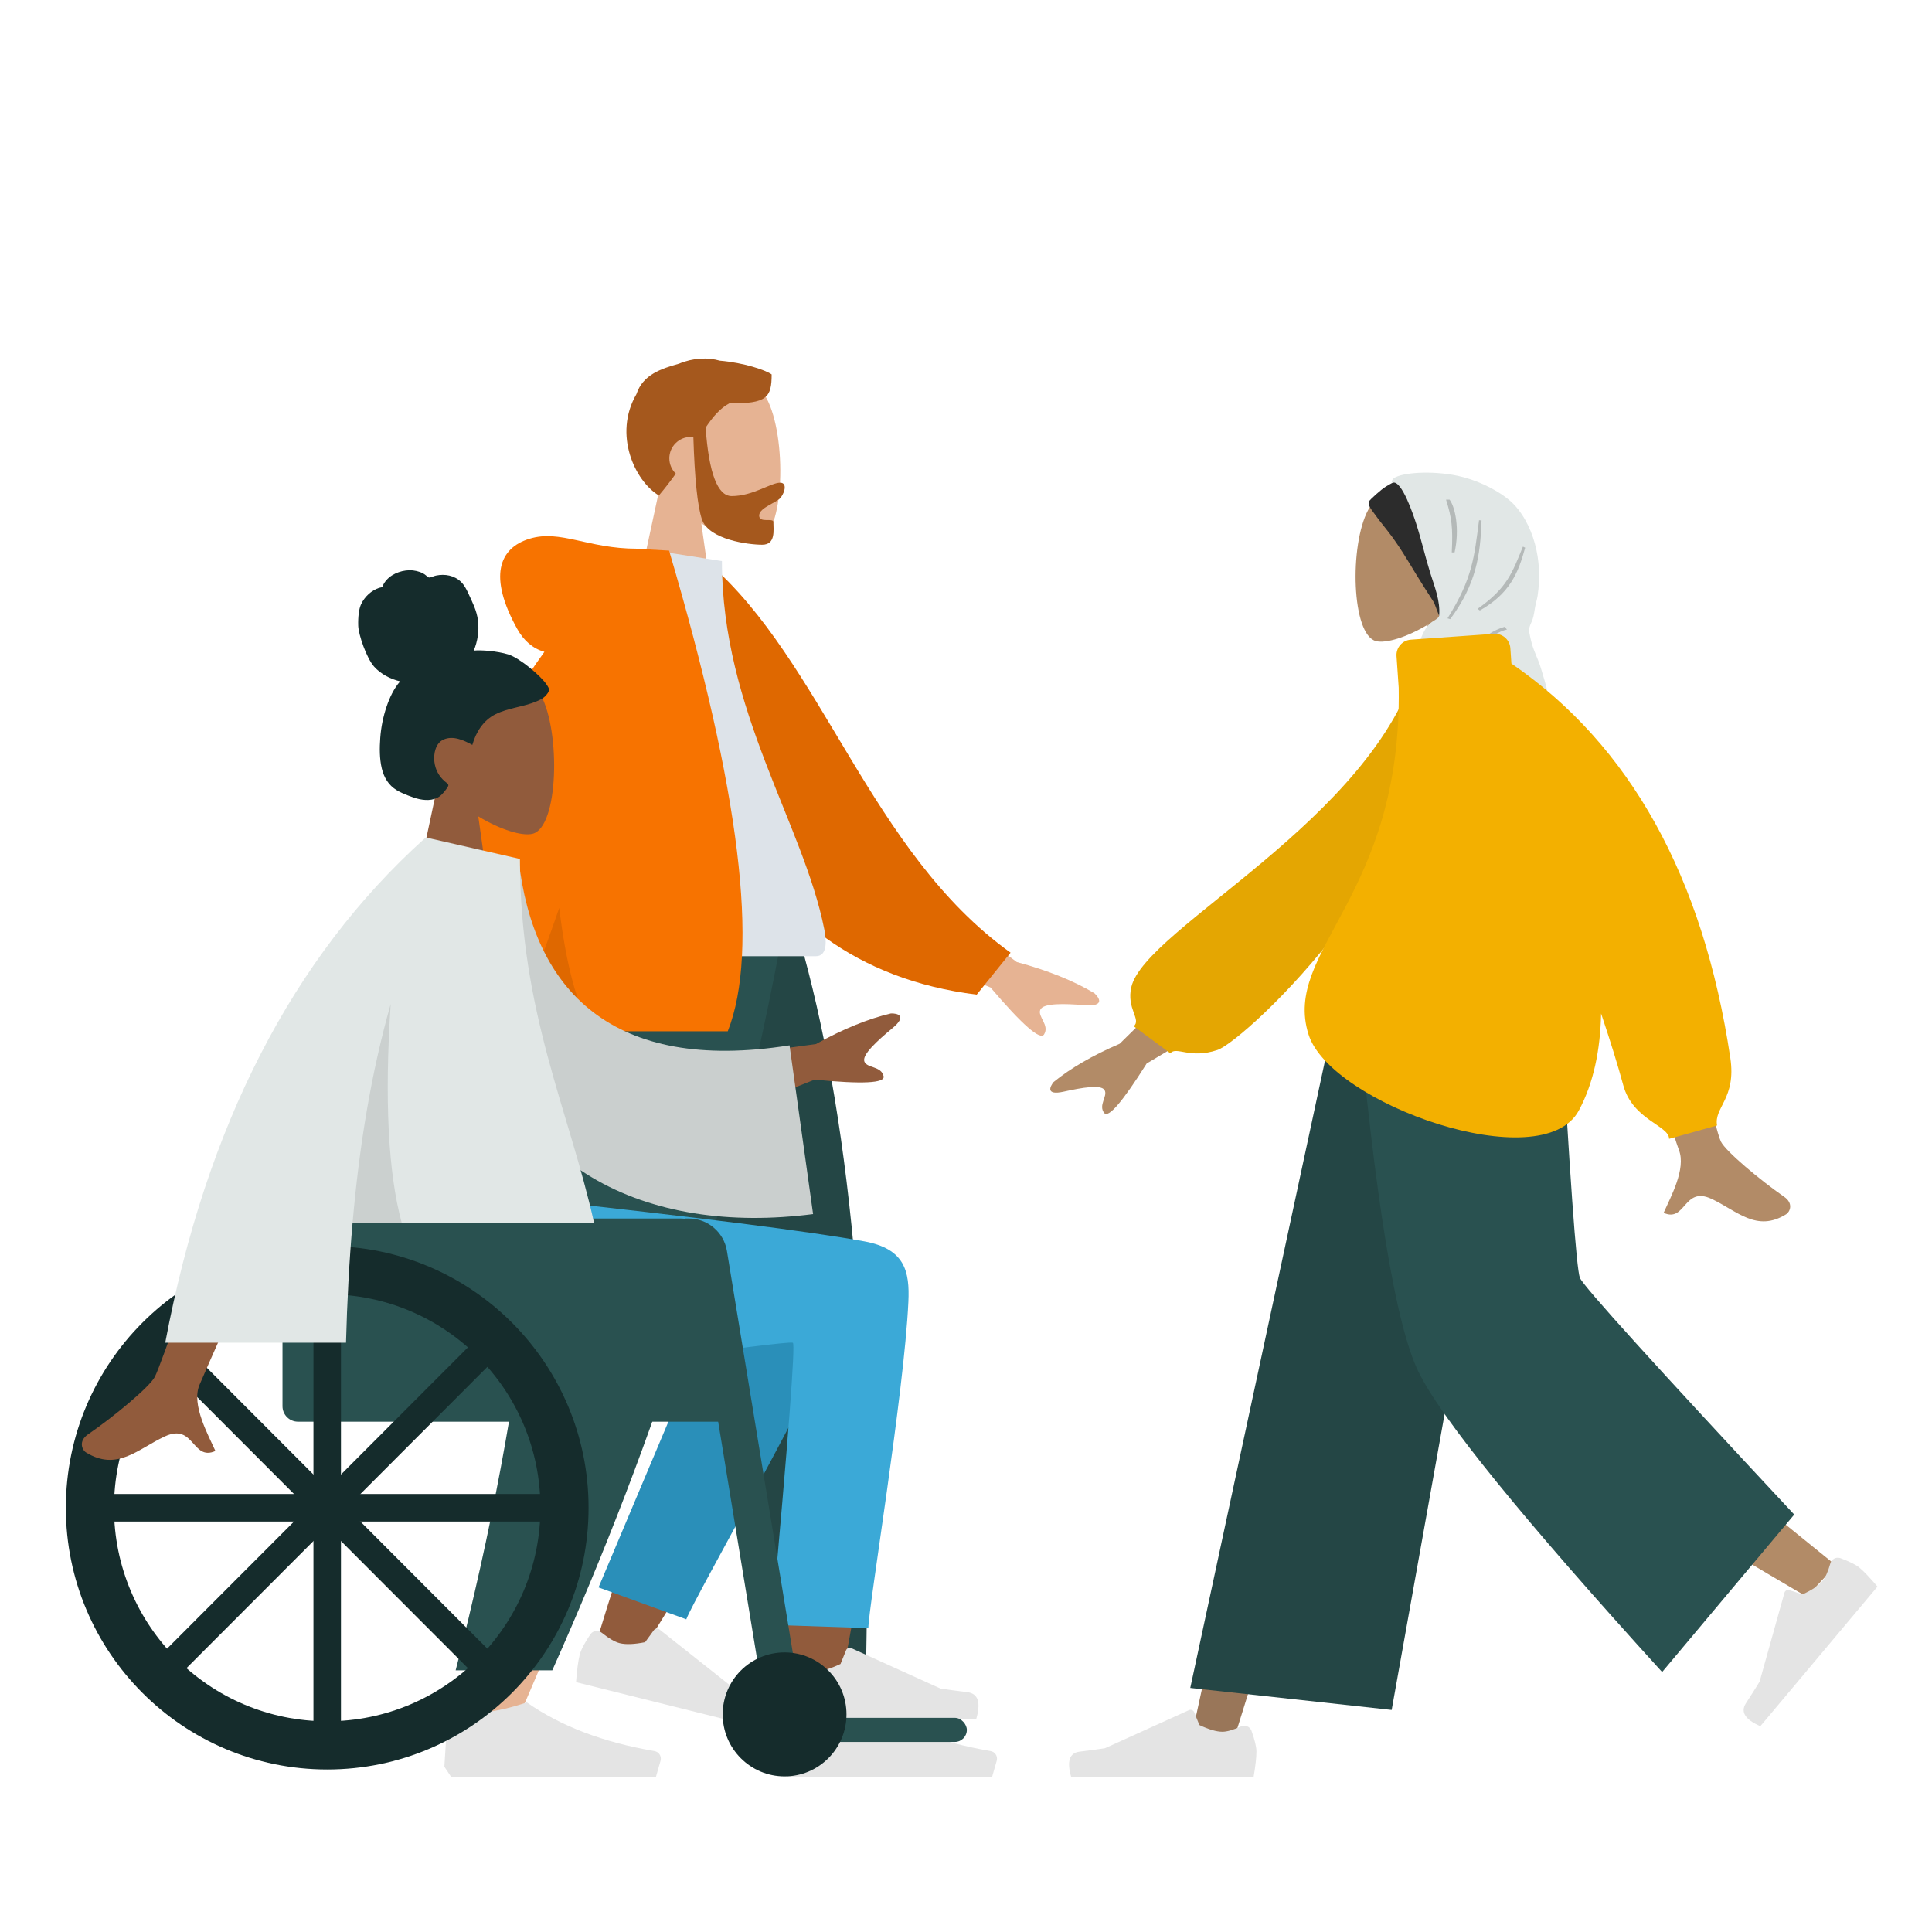 <?xml version="1.0" encoding="UTF-8"?>
<svg width="500px" height="500px" viewBox="0 0 500 500" version="1.1" xmlns="http://www.w3.org/2000/svg" xmlns:xlink="http://www.w3.org/1999/xlink">
    <!-- Generator: Sketch 55.2 (78181) - https://sketchapp.com -->
    <title>Illustration - Header - Graphic 2</title>
    <desc>Created with Sketch.</desc>
    <g id="Illustration---Header---Graphic-2" stroke="none" stroke-width="1" fill="none" fill-rule="evenodd">
        <g id="2" transform="translate(17, 92)">
            <g id="😍Human/Standing" transform="translate(71, 0)">
                <g id="Head/Front" transform="translate(74, 0)">
                    <g id="Head" transform="translate(1.029, 2.615)" fill="#E6B393">
                        <path d="M7.655,31.837 C3.386,26.844 0.496,20.726 0.979,13.87 C2.37,-5.885 29.97,-1.539 35.339,8.431 C40.707,18.402 40.069,43.692 33.131,45.474 C30.364,46.185 24.469,44.444 18.47,40.841 L22.235,67.385 L0,67.385 L7.655,31.837 Z"></path>
                    </g>
                    <path d="M17.442,21.116 C17.225,21.09 17.004,21.077 16.779,21.077 C13.709,21.077 11.221,23.557 11.221,26.615 C11.221,28.168 11.862,29.572 12.895,30.577 C11.609,32.386 10.167,34.276 8.516,36.226 C2.31,32.516 -3.356,20.431 2.711,10 C4.388,4.89 9.245,3.386 13.729,2.119 C17.361,0.605 21.131,0.435 24.314,1.342 C30.552,1.875 36.123,3.771 37.702,4.896 C37.702,10.781 36.558,12.527 26.782,12.373 C24.38,13.637 22.534,15.813 20.611,18.667 C21.462,30.479 23.713,36.386 27.365,36.386 C32.843,36.386 37.491,32.921 39.894,32.921 C41.647,32.921 41.255,35.106 40.094,36.725 C39.136,38.062 34.469,39.35 34.469,41.422 C34.469,43.493 38.156,41.891 38.156,43.119 C38.156,45.152 38.804,48.973 35.264,48.973 C31.68,48.973 21.407,47.672 19.646,42.374 C18.51,38.954 17.775,31.868 17.442,21.116 Z" id="Hair" fill="#A5581D"></path>
                </g>
                <g id="Bottom/Skinny-Jeans-1" transform="translate(27, 147)">
                    <polygon id="Leg" fill="#E6B393" points="40.613 0 74.558 116.72 90.524 204.356 106.549 204.356 90.552 4.66847224e-29"></polygon>
                    <path d="M25.358,0 C27.727,60.636 26.793,93.708 26.263,99.217 C25.733,104.726 22.723,141.622 2.216,206.205 L18.883,206.205 C46.042,144.248 55.522,107.353 58.637,99.217 C61.752,91.081 70.952,58.009 84.383,0 L25.358,0 Z" id="Leg" fill="#E6B393"></path>
                    <path d="M39.885,0 C48.714,40.164 63.985,104.275 85.698,192.335 L109.137,192.335 C110.868,101.95 103.504,42.462 90.75,0 L39.885,0 Z" id="Pant" fill="#244645"></path>
                    <path d="M25.24,0 C27.56,60.636 21.548,120.373 2.926,193.279 L27.934,193.279 C55.142,132.247 74.643,72.804 87.971,0 L25.24,0 Z" id="Pant" fill="#295150"></path>
                    <g id="Left-Shoe" transform="translate(0, 201)" fill="#E4E4E4">
                        <path d="M0,17.225 L0.927,2.425 C6.357,3.997 13.157,3.38 21.329,0.575 C30.082,6.713 41.093,10.911 54.36,13.17 C55.449,13.356 56.182,14.389 55.996,15.477 C55.984,15.55 55.967,15.622 55.947,15.692 L54.713,20 L21.329,20 L1.855,20 L0,17.225 Z" id="Shoe"></path>
                    </g>
                    <g id="Right-Shoe" transform="translate(87, 201)" fill="#E4E4E4">
                        <path d="M0,17.225 L0.927,2.425 C6.357,3.997 13.157,3.38 21.329,0.575 C30.082,6.713 41.093,10.911 54.36,13.17 C55.449,13.356 56.182,14.389 55.996,15.477 C55.984,15.55 55.967,15.622 55.947,15.692 L54.713,20 L21.329,20 L1.855,20 L0,17.225 Z" id="Shoe"></path>
                    </g>
                </g>
                <g id="Body/Long-Sleeve-1" transform="translate(0, 46)">
                    <path d="M145.622,89.308 L175.152,110.978 C183.162,113.138 189.853,115.825 195.227,119.039 C196.497,120.195 198.031,122.536 192.766,122.131 C187.502,121.727 181.946,121.538 181.22,123.332 C180.494,125.126 183.679,127.272 182.211,129.693 C181.232,131.307 176.607,127.26 168.337,117.552 L139.094,105.434 L145.622,89.308 Z M32.238,90.056 L51.585,90.132 C39.639,128.667 33.19,149.114 32.238,151.471 C30.096,156.777 34.629,164.856 36.568,169.198 C30.254,172.022 30.927,161.566 22.962,165.269 C15.692,168.649 10.162,174.773 1.763,169.594 C0.73,168.957 -0.402,166.56 2.332,164.686 C9.144,160.019 18.96,151.85 20.286,149.161 C22.095,145.494 26.079,125.793 32.238,90.056 Z" id="Skin" fill="#E6B393"></path>
                    <path d="M82.626,12.866 L90.481,10.801 C122.305,33.755 138.752,81.763 177.295,104.585 L169.511,116.162 C105.91,113.881 85.078,55.391 82.626,12.866 Z" id="Coat-Back" fill="#DF6800" transform="translate(129.96, 63.481) rotate(5) translate(-129.96, -63.481) "></path>
                    <path d="M52.32,109.465 C84.419,109.465 108.03,109.465 123.153,109.465 C126.39,109.465 125.78,104.795 125.312,102.438 C119.912,75.239 98.833,45.919 98.833,7.202 L78.401,4 C61.502,31.16 55.658,64.6 52.32,109.465 Z" id="Shirt" fill="#DDE3E9"></path>
                    <path d="M52.89,30.697 C49.922,29.845 47.572,27.857 45.84,24.733 C38.372,11.268 41.069,3.854 49.05,1.417 C57.03,-1.02 64.147,4 76.863,4 C77.554,4 78.188,4.043 78.763,4.13 L85.159,4.495 C103.51,66.646 108.572,108.112 100.343,128.893 L44.592,128.893 C41.289,136.59 38.128,143.066 35.109,148.321 L19.918,148.321 C18.488,102.126 29.479,62.918 52.89,30.697 Z" id="Coat-Front" fill="#F77300"></path>
                    <path d="M56.732,96.974 C58.485,111.634 61.335,122.274 65.281,128.893 L44.592,128.893 C48.445,119.915 52.492,109.275 56.732,96.974 Z" id="Shade" fill-opacity="0.1" fill="#000000"></path>
                </g>
            </g>
            <g id="A-Human/Standing" transform="translate(0, 55)">
                <g id="Head/Front" transform="translate(75, 0)">
                    <g id="Head" transform="translate(14.044, 24.721)" fill="#915B3C">
                        <path d="M7.351,30.842 C3.251,26.005 0.477,20.078 0.94,13.436 C2.276,-5.701 28.781,-1.491 33.936,8.168 C39.092,17.827 38.479,42.327 31.816,44.053 C29.159,44.741 23.498,43.055 17.737,39.565 L21.353,65.279 L0,65.279 L7.351,30.842 Z"></path>
                    </g>
                    <path d="M39.546,22.369 C36.628,21.475 32.393,21.172 30.611,21.377 C31.625,18.936 32.027,16.217 31.699,13.569 C31.38,10.997 30.237,8.806 29.179,6.51 C28.691,5.452 28.139,4.4 27.315,3.591 C26.475,2.766 25.413,2.222 24.299,1.962 C23.159,1.697 21.967,1.719 20.825,1.96 C20.32,2.067 19.867,2.299 19.371,2.428 C18.864,2.56 18.618,2.241 18.25,1.92 C17.363,1.147 16.062,0.766 14.939,0.629 C13.68,0.476 12.373,0.667 11.172,1.083 C10.002,1.489 8.879,2.146 8.034,3.105 C7.657,3.531 7.316,4.017 7.094,4.553 C7.003,4.773 6.988,4.903 6.769,4.984 C6.567,5.059 6.331,5.061 6.122,5.132 C4.107,5.818 2.383,7.384 1.444,9.394 C0.897,10.566 0.638,12.631 0.709,14.945 C0.78,17.259 2.859,23.298 4.803,25.5 C6.539,27.466 9.09,28.763 11.552,29.331 C9.918,31.209 8.83,33.555 8.026,35.941 C7.152,38.533 6.611,41.226 6.411,43.97 C6.222,46.577 6.204,49.334 6.812,51.885 C7.381,54.271 8.597,56.228 10.628,57.47 C11.559,58.039 12.559,58.466 13.566,58.857 C14.558,59.242 15.553,59.616 16.593,59.832 C18.559,60.24 20.826,60.17 22.341,58.597 C22.887,58.029 23.487,57.317 23.886,56.624 C24.029,56.374 24.115,56.211 23.941,55.968 C23.733,55.676 23.395,55.453 23.128,55.224 C21.6,53.923 20.655,52.186 20.417,50.122 C20.175,48.027 20.735,45.324 22.761,44.409 C25.262,43.281 28.016,44.576 30.239,45.784 C31.184,42.432 33.124,39.415 36.165,37.877 C39.53,36.177 43.391,35.978 46.849,34.518 C47.75,34.138 48.667,33.707 49.331,32.932 C49.608,32.608 49.933,32.188 50.044,31.76 C50.189,31.197 49.828,30.725 49.549,30.287 C48.071,27.962 42.464,23.264 39.546,22.369 Z" id="hair" fill="#152C2C"></path>
                </g>
                <g id="Bottom/Skinny-Jeans-1" transform="translate(0, 163)">
                    <path d="M194.847,16.127 C201.237,7.449 217.21,13.194 217.2,20.378 C217.175,39.241 199.984,128.791 199.087,134.445 C198.189,140.099 188.575,141.948 188.015,134.884 C187.124,123.643 185.469,84.677 187.125,66.548 C187.608,61.253 188.119,56.135 188.632,51.34 C179.598,67.592 165.86,90.564 147.418,120.255 L137.168,115.566 C145.217,89.011 151.817,70.264 156.968,59.325 C165.788,40.595 174.058,24.554 177.538,18.904 C182.136,11.441 189.593,12.432 194.847,16.127 Z" id="Skin" fill="#915B3C"></path>
                    <path d="M153.869,109.908 L158.385,19.457 C161.662,3.818 189.453,11.089 189.446,19.47 C189.428,38.5 178.038,104.23 178.033,109.9 L153.869,109.908 Z" id="Leg-Back" fill="#2A8FB9" transform="translate(171.658, 60.082) rotate(20) translate(-171.658, -60.082) "></path>
                    <path d="M218.09,26.894 C217.003,50.534 207.736,106.149 207.729,111.358 L182.647,110.51 C187.031,62.169 188.88,37.834 188.194,37.506 C186.649,36.769 124.873,46.068 106.346,46.77 C79.629,47.783 68.577,31.37 67.68,0.223 L119.431,0.223 C163.824,5.052 192.908,8.731 206.684,11.26 C217.2,13.19 218.452,19.026 218.09,26.894 Z" id="Leg-Front" fill="#3BA9D7"></path>
                    <g id="Left-Shoe" transform="translate(158.459, 122.127) rotate(14) translate(-158.459, -122.127) translate(131.959, 112.627)" fill="#E4E4E4">
                        <path d="M2.284,6.099 C1.351,8.668 0.885,10.6 0.885,11.895 C0.885,13.518 1.151,15.886 1.683,19 C3.535,19 20.178,19 51.613,19 C52.91,14.639 52.161,12.285 49.366,11.937 C46.57,11.589 44.248,11.275 42.399,10.995 L19.309,0.53 C18.806,0.302 18.213,0.525 17.985,1.028 C17.979,1.04 17.974,1.052 17.969,1.065 L16.522,4.635 C13.934,5.862 11.831,6.476 10.213,6.476 C8.942,6.476 7.203,5.972 4.996,4.963 L4.996,4.963 C3.991,4.503 2.804,4.945 2.345,5.95 C2.323,5.999 2.302,6.049 2.284,6.099 Z" id="shoe"></path>
                    </g>
                    <g id="Right-Shoe" transform="translate(184, 116)" fill="#E4E4E4">
                        <path d="M2.284,6.099 C1.351,8.668 0.885,10.6 0.885,11.895 C0.885,13.518 1.151,15.886 1.683,19 C3.535,19 20.178,19 51.613,19 C52.91,14.639 52.161,12.285 49.366,11.937 C46.57,11.589 44.248,11.275 42.399,10.995 L19.309,0.53 C18.806,0.302 18.213,0.525 17.985,1.028 C17.979,1.04 17.974,1.052 17.969,1.065 L16.522,4.635 C13.934,5.862 11.831,6.476 10.213,6.476 C8.942,6.476 7.203,5.972 4.996,4.963 L4.996,4.963 C3.991,4.503 2.804,4.945 2.345,5.95 C2.323,5.999 2.302,6.049 2.284,6.099 Z" id="shoe"></path>
                    </g>
                    <rect id="Base" fill="#295150" x="186.05" y="134.573" width="47.17" height="6.238" rx="3.119"></rect>
                    <path d="M66.11,5.347 L159.14,5.347 C164.663,5.347 169.14,9.824 169.14,15.347 L169.14,57.929 L60.11,57.929 C57.901,57.929 56.11,56.138 56.11,53.929 L56.11,15.347 C56.11,9.824 60.587,5.347 66.11,5.347 Z" id="Seat" fill="#295150"></path>
                    <path d="M160.24,5.347 L161.256,5.347 C166.155,5.347 170.332,8.895 171.125,13.729 L190.5,131.9 L180.99,131.9" id="Wheel-Stuff" fill="#295150"></path>
                    <ellipse id="Front-Wheel" fill="#152C2C" cx="186.05" cy="133.682" rx="16.02" ry="16.042"></ellipse>
                    <g id="Wheel" transform="translate(0.04, 12.477)" fill="#152C2C">
                        <path d="M67.64,135.464 C30.283,135.464 0,105.14 0,67.732 C0,30.325 30.283,0 67.64,0 C104.997,0 135.28,30.325 135.28,67.732 C135.28,105.14 104.997,135.464 67.64,135.464 Z M67.64,122.987 C98.115,122.987 122.82,98.249 122.82,67.732 C122.82,37.216 98.115,12.477 67.64,12.477 C37.165,12.477 12.46,37.216 12.46,67.732 C12.46,98.249 37.165,122.987 67.64,122.987 Z"></path>
                        <rect id="Wheel-Stuff" x="64.08" y="8.912" width="7.12" height="117.64"></rect>
                        <path d="M66.04,8.951 L69.165,8.953 C70.269,8.954 71.163,9.848 71.164,10.952 L71.241,124.512 C71.242,125.617 70.347,126.513 69.242,126.513 C69.242,126.513 69.241,126.513 69.24,126.513 L66.115,126.511 C65.011,126.51 64.117,125.616 64.116,124.513 L64.039,10.952 C64.038,9.848 64.933,8.952 66.038,8.951 C66.038,8.951 66.039,8.951 66.04,8.951 Z" id="Wheel-Stuff" transform="translate(67.64, 67.732) rotate(45) translate(-67.64, -67.732) "></path>
                        <path d="M66.075,8.992 L69.205,8.992 C70.309,8.992 71.205,9.888 71.205,10.992 L71.205,124.472 C71.205,125.577 70.309,126.472 69.205,126.472 L66.075,126.472 C64.971,126.472 64.075,125.577 64.075,124.472 L64.075,10.992 C64.075,9.888 64.971,8.992 66.075,8.992 Z" id="Wheel-Stuff" transform="translate(67.64, 67.732) rotate(90) translate(-67.64, -67.732) "></path>
                        <path d="M66.115,8.953 L69.24,8.951 C70.344,8.95 71.24,9.845 71.241,10.95 C71.241,10.951 71.241,10.952 71.241,10.952 L71.164,124.513 C71.163,125.616 70.269,126.51 69.165,126.511 L66.04,126.513 C64.936,126.514 64.04,125.619 64.039,124.515 C64.039,124.514 64.039,124.513 64.039,124.512 L64.116,10.952 C64.117,9.848 65.011,8.954 66.115,8.953 Z" id="Wheel-Stuff" transform="translate(67.64, 67.732) rotate(135) translate(-67.64, -67.732) "></path>
                    </g>
                </g>
                <g id="Body/Long-Sleeve-1" transform="translate(4, 70)">
                    <path d="M155,57.976 L190.164,53.196 C197.199,49.296 203.67,46.656 209.578,45.275 C211.241,45.227 213.886,45.829 209.945,49.103 C206.005,52.377 202.007,55.999 202.709,57.746 C203.411,59.494 207.076,58.843 207.683,61.531 C208.088,63.322 202.141,63.614 189.842,62.404 L161.309,73.679 L155,57.976 Z M44.536,66.089 L64.038,66.162 C42.653,114.128 31.503,139.242 30.587,141.504 C28.526,146.595 32.887,154.348 34.752,158.514 C28.678,161.223 29.325,151.19 21.663,154.744 C14.669,157.987 9.349,163.863 1.268,158.893 C0.275,158.282 -0.814,155.982 1.817,154.184 C8.37,149.706 17.813,141.868 19.089,139.288 C20.829,135.769 29.311,111.37 44.536,66.089 Z" id="Skin" fill="#915B3C"></path>
                    <path d="M93.982,8.597 L109.282,8.276 C115.984,41.73 138.257,61.283 183.313,50.062 L193.189,93.035 C150.968,102.272 112.027,88.508 100.315,43.043 C97.284,31.274 94.627,18.982 93.982,8.597 Z" id="Clothes-Back" fill="#CACFCE" transform="translate(143.586, 52.013) rotate(5) translate(-143.586, -52.013) "></path>
                    <path d="M90.422,0.014 L113.557,5.295 C113.557,44.957 126.233,70.262 132.734,99.422 L70.251,99.422 C69.371,109.499 68.831,119.855 68.549,130.492 L21.764,130.492 C32.366,74.269 54.742,30.771 88.894,0 L90.409,0 L90.422,0.014 Z" id="Clothes" fill="#E1E7E6"></path>
                    <path d="M80.11,42.84 C78.499,67.554 79.446,86.415 82.951,99.422 L70.251,99.422 C71.995,79.462 75.072,60.601 80.11,42.84 Z" id="Shade" fill-opacity="0.1" fill="#000000"></path>
                </g>
            </g>
            <g id="😍Human/Standing-Copy" transform="translate(362, 198.5) scale(-1, 1) translate(-362, -198.5) translate(254, 29)">
                <g id="Head/Front" transform="translate(85, 0)">
                    <g id="Head" transform="translate(15.662, 3.231)" fill="#B28B67">
                        <path d="M6.986,29.184 C3.09,24.607 0.453,18.999 0.894,12.714 C2.163,-5.394 27.354,-1.411 32.254,7.729 C37.154,16.868 36.571,40.051 30.238,41.684 C27.713,42.336 22.333,40.74 16.857,37.437 L20.294,61.769 L0,61.769 L6.986,29.184 Z"></path>
                    </g>
                    <g id="Hijab" transform="translate(0.441, 0.692)">
                        <path d="M42.901,4.24 C42.436,3.963 41.464,3.377 40.971,3.165 C40.854,3.114 40.038,2.531 40.016,2.538 C39.398,2.747 37.608,3.518 37.454,4.183 C37.431,4.234 37.407,4.281 37.384,4.322 C37.131,4.784 36.898,5.257 36.676,5.735 C36.189,6.786 35.769,7.884 35.367,8.973 C34.585,11.094 33.905,13.265 33.28,15.441 C32.644,17.656 32.104,19.897 31.5,22.121 C30.63,25.322 29.517,28.443 28.654,31.643 C28.102,33.685 27.795,35.752 27.94,37.854 C27.942,37.88 27.942,37.904 27.945,37.93 C27.946,37.941 27.947,37.951 27.948,37.962 C27.972,38.285 28.008,38.609 28.054,38.934 C28.095,39.212 28.136,39.49 28.18,39.769 C28.969,38.195 29.571,36.46 30.211,34.814 C30.273,34.653 30.333,34.491 30.391,34.328 C30.597,33.994 30.807,33.662 31.02,33.332 C32.36,31.25 33.705,29.175 34.99,27.055 C37.301,23.242 39.591,19.348 42.331,15.847 C43.14,14.813 43.968,13.795 44.767,12.752 C45.222,12.159 45.665,11.556 46.093,10.942 C46.399,10.503 47.731,8.973 47.249,8.054 C47.002,7.583 44.107,4.961 42.901,4.24 Z" id="Front" fill="#2C2C2C"></path>
                        <path d="M41.118,3.242 C41.57,3.394 41.35,2.452 40.912,2.121 C38.883,0.587 31.128,0.03 24.38,1.432 C19.859,2.371 14.601,4.708 10.99,7.713 C7.735,10.422 5.496,14.765 4.343,18.96 C3.133,23.366 2.95,27.959 3.624,32.477 C3.772,33.469 4.09,34.415 4.268,35.386 C4.467,36.48 4.57,37.533 4.926,38.597 C5.144,39.248 5.514,39.887 5.7,40.542 C5.913,41.29 5.783,41.982 5.628,42.742 C5.376,43.982 5.063,45.218 4.619,46.402 C3.951,48.18 3.141,49.845 2.633,51.689 C1.957,54.144 -0.871,62.131 1.195,64.308 L40.531,64.308 C39.541,61.604 36.567,58.422 35.965,55.528 C35.611,53.823 35.442,50.1 35.405,49.964 C34.519,43.85 32.788,40.93 31.704,39.87 C30.62,38.81 29.176,38.484 29.102,37.565 C28.794,33.764 30.305,30.121 31.413,26.573 C32.733,22.344 33.701,18.01 35.062,13.796 C35.664,11.93 38.77,2.452 41.118,3.242 Z" id="Turban" fill="#E1E7E6"></path>
                        <path d="M27.326,7.615 C25.843,12.325 25.524,14.839 25.843,21.274 L25.115,21.274 C23.756,15.201 24.966,9.484 26.411,7.615 L27.326,7.615 Z M7.426,19.77 C10.19,26.482 11.451,30.445 19.17,35.876 L18.574,36.294 C10.911,31.948 8.679,26.764 6.845,20.049 L7.426,19.77 Z M18.783,12.94 C20.039,22.466 20.405,27.908 26.946,38.329 L26.25,38.542 C19.519,29.468 18.452,22.063 18.134,12.992 L18.783,12.94 Z M11.559,41.238 L12.154,40.514 C20.278,43.06 19.373,48.317 29.605,53.641 L28.75,54.16 C19.791,50.46 17.696,42.524 11.559,41.238 Z" id="Shade" fill-opacity="0.2" fill="#000000"></path>
                    </g>
                </g>
                <g id="Bottom/Skinny-Jeans-1" transform="translate(0, 136)">
                    <polygon id="Leg" fill="#997659" points="99.007 0 140.399 105.515 168.161 194.719 179.123 194.719 136.681 4.32362735e-13"></polygon>
                    <path d="M90.672,0 C90.231,37.079 83.803,86.999 82.776,89.31 C82.091,90.851 58.456,110.446 11.87,148.095 L19.421,156.232 C74.388,123.953 103.143,105.661 105.687,101.356 C109.502,94.898 121.924,35.472 131.897,0 L90.672,0 Z" id="Leg" fill="#B28B67"></path>
                    <g id="Left-Shoe" transform="translate(23.05, 165.759) rotate(50) translate(-23.05, -165.759) translate(-1.95, 156.759)" fill="#E4E4E4">
                        <path d="M2.114,5.934 C1.262,8.302 0.836,10.087 0.836,11.29 C0.836,12.823 1.087,15.059 1.59,18 C3.339,18 19.057,18 48.745,18 C49.971,13.881 49.263,11.658 46.623,11.329 C43.983,11.001 41.79,10.704 40.043,10.44 L18.289,0.58 C17.786,0.352 17.193,0.575 16.965,1.078 C16.959,1.09 16.954,1.102 16.949,1.115 L15.604,4.433 C13.16,5.592 11.173,6.172 9.645,6.172 C8.465,6.172 6.857,5.711 4.821,4.789 L4.821,4.789 C3.815,4.334 2.63,4.78 2.174,5.786 C2.152,5.835 2.132,5.884 2.114,5.934 Z" id="shoe"></path>
                    </g>
                    <g id="Right-Shoe" transform="translate(161, 185)" fill="#E4E4E4">
                        <path d="M2.114,5.934 C1.262,8.302 0.836,10.087 0.836,11.29 C0.836,12.823 1.087,15.059 1.59,18 C3.339,18 19.057,18 48.745,18 C49.971,13.881 49.263,11.658 46.623,11.329 C43.983,11.001 41.79,10.704 40.043,10.44 L18.289,0.58 C17.786,0.352 17.193,0.575 16.965,1.078 C16.959,1.09 16.954,1.102 16.949,1.115 L15.604,4.433 C13.16,5.592 11.173,6.172 9.645,6.172 C8.465,6.172 6.857,5.711 4.821,4.789 L4.821,4.789 C3.815,4.334 2.63,4.78 2.174,5.786 C2.152,5.835 2.132,5.884 2.114,5.934 Z" id="shoe"></path>
                    </g>
                    <polygon id="Pant" fill="#244645" points="126.837 185.531 178.958 179.834 140.33 0 93.647 0"></polygon>
                    <path d="M22.651,134.966 L56.84,175.723 C92.85,136.112 113.844,110.265 119.822,98.184 C125.8,86.103 131.174,53.375 135.944,0 L83.387,0 C80.781,46.957 79.025,71.527 78.118,73.713 C77.211,75.898 58.722,96.315 22.651,134.966 Z" id="Pant" fill="#295150"></path>
                </g>
                <g id="Body/Long-Sleeve-1" transform="translate(23, 42)">
                    <path d="M150.322,83.616 L174.224,107.113 C181.178,110.103 186.877,113.403 191.319,117.016 C192.318,118.23 193.405,120.557 188.705,119.515 C184.005,118.474 179.015,117.592 178.132,119.133 C177.249,120.673 179.851,123.033 178.219,125.049 C177.131,126.393 173.47,122.118 167.238,112.225 L142.384,97.458 L150.322,83.616 Z M33.443,62.35 L51.919,62.42 C37.847,108.363 30.378,132.418 29.51,134.586 C27.557,139.461 31.689,146.887 33.456,150.878 C27.701,153.473 28.314,143.863 21.055,147.266 C14.43,150.373 9.39,156.001 1.734,151.241 C0.793,150.656 -0.238,148.453 2.254,146.731 C8.462,142.441 17.408,134.933 18.617,132.462 C20.265,129.092 25.207,105.722 33.443,62.35 Z" id="Skin" fill="#B28B67"></path>
                    <path d="M85.553,13.232 L92.711,11.34 C107.729,51.124 168.99,73.779 173.935,88.71 C175.749,94.185 172.002,97.361 174.214,98.884 L165.377,106.68 C163.612,104.939 160.499,108.678 153.159,106.895 C145.819,105.112 89.778,61.526 85.553,13.232 Z" id="Clothes-Back" fill="#E4A602" transform="translate(130.001, 59.365) rotate(5) translate(-130.001, -59.365) "></path>
                    <path d="M102.016,14.977 C101.174,69.181 132.268,83.007 125.342,104.752 C119.623,122.708 64.879,142.011 55.406,124.41 C51.572,117.285 49.832,108.668 49.635,99.299 C47.213,106.497 45.299,112.693 43.89,117.888 C41.46,126.85 32.04,128.274 32.04,131.727 L19.628,128.274 C20.47,123.584 14.619,121.3 16.188,110.822 C23.217,63.872 42.103,29.84 72.846,8.725 L73.122,4.743 C73.275,2.54 75.186,0.877 77.39,1.03 C77.391,1.03 77.392,1.03 77.394,1.03 L98.873,2.544 C101.075,2.699 102.735,4.609 102.582,6.811 L102.016,14.977 Z" id="Clothes-Front" fill="#F3B000"></path>
                </g>
            </g>
        </g>
    </g>
</svg>